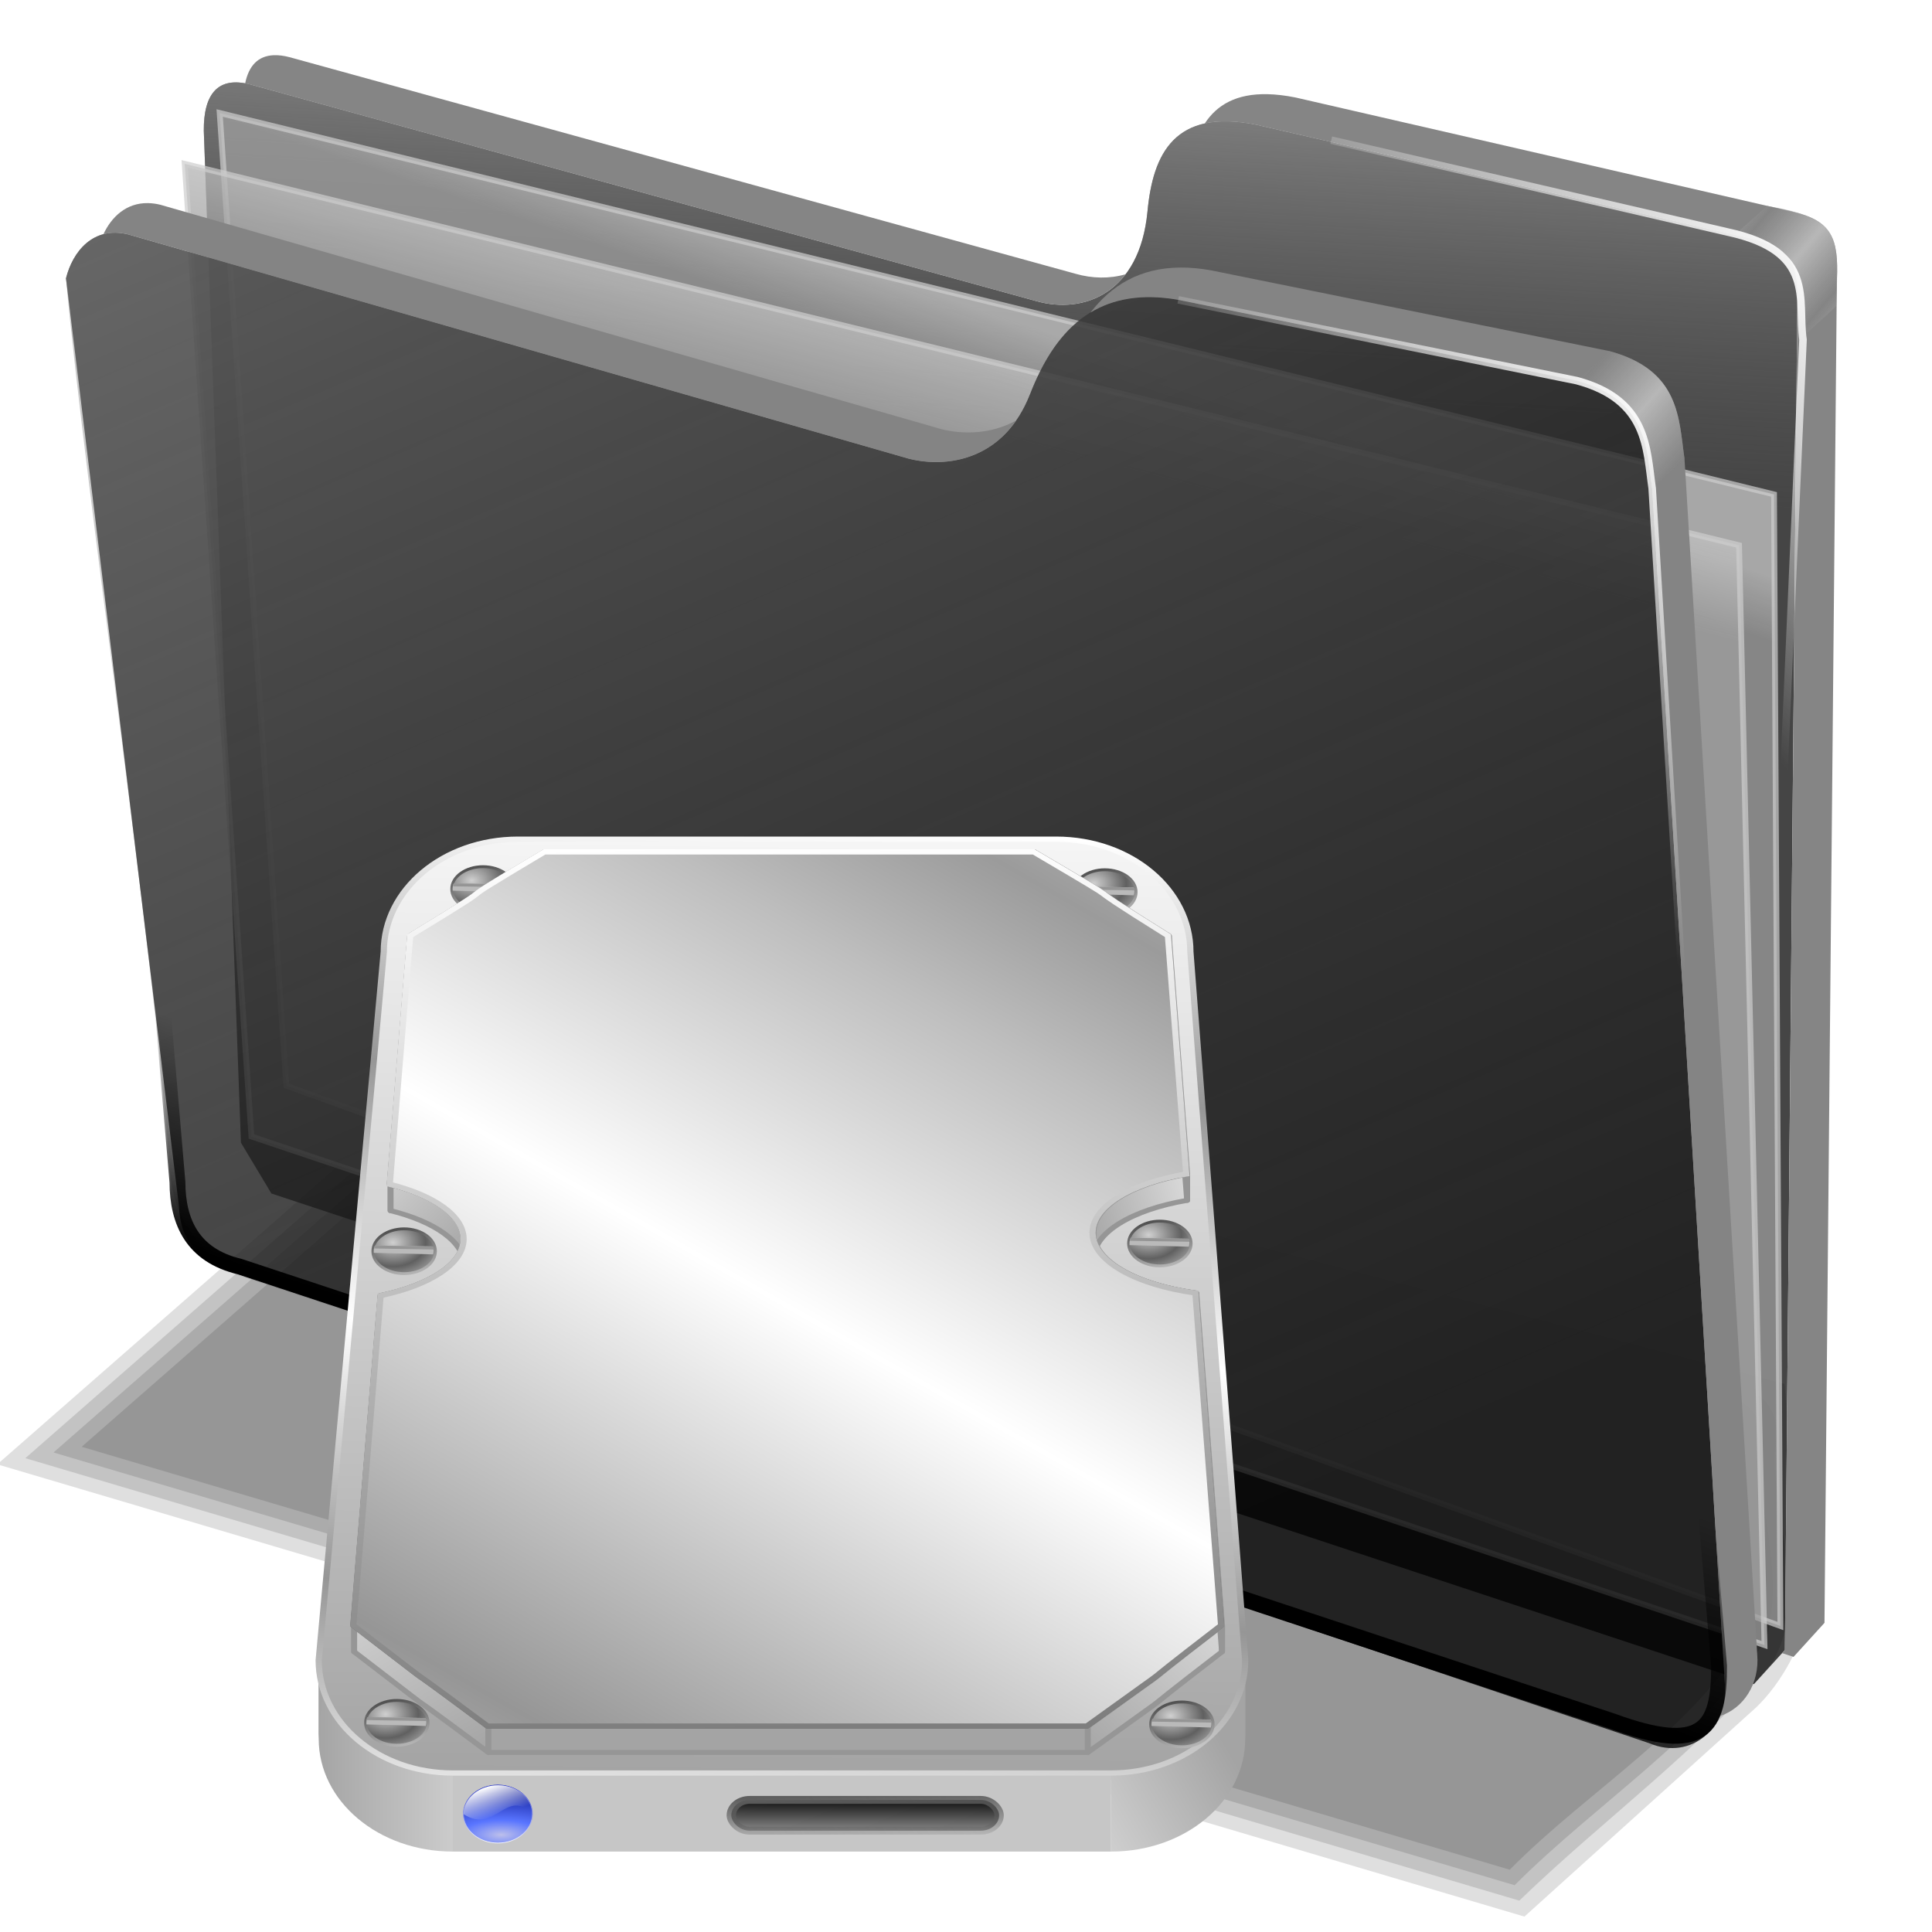 <?xml version="1.0" encoding="UTF-8" standalone="no"?>
<svg xmlns:dc="http://purl.org/dc/elements/1.1/" xmlns:cc="http://creativecommons.org/ns#" xmlns:rdf="http://www.w3.org/1999/02/22-rdf-syntax-ns#" xmlns:svg="http://www.w3.org/2000/svg" xmlns="http://www.w3.org/2000/svg" xmlns:xlink="http://www.w3.org/1999/xlink" xmlns:sodipodi="http://sodipodi.sourceforge.net/DTD/sodipodi-0.dtd" xmlns:inkscape="http://www.inkscape.org/namespaces/inkscape" id="svg2" inkscape:version="0.48.0 r9654" width="256" height="256" viewBox="0 0 256 256" sodipodi:docname="folder-clone-zilla-storage.svg" version="1.1">
 <defs id="defs6">
  <linearGradient inkscape:collect="always" id="linearGradient4825">
   <stop id="stop4827" stop-color="#969696" stop-opacity="1"/>
   <stop offset="1" id="stop4829" stop-color="#ffffff" stop-opacity="1"/>
  </linearGradient>
  <linearGradient inkscape:collect="always" id="linearGradient4817">
   <stop id="stop4819" stop-color="#a4a4a4" stop-opacity="1"/>
   <stop offset="1" id="stop4821" stop-color="#f6f6f6" stop-opacity="1"/>
  </linearGradient>
  <linearGradient inkscape:collect="always" id="linearGradient4809">
   <stop id="stop4811" stop-color="#ffffff" stop-opacity="1"/>
   <stop offset="1" id="stop4813" stop-color="#7e7e7e" stop-opacity="1"/>
  </linearGradient>
  <linearGradient inkscape:collect="always" id="linearGradient858">
   <stop id="stop854" stop-color="#ffffff" stop-opacity="1"/>
   <stop offset="1" id="stop856" stop-color="#ffffff" stop-opacity="0"/>
  </linearGradient>
  <linearGradient inkscape:collect="always" id="linearGradient855">
   <stop id="stop851" stop-color="#000000" stop-opacity="1"/>
   <stop offset="1" id="stop853" stop-color="#000000" stop-opacity="0"/>
  </linearGradient>
  <linearGradient inkscape:collect="always" id="linearGradient4223">
   <stop id="stop4225" stop-color="#bebebe" stop-opacity="0.803"/>
   <stop offset="1" id="stop4227" stop-color="#9f9f9f" stop-opacity="0.732"/>
  </linearGradient>
  <linearGradient inkscape:collect="always" id="linearGradient4211">
   <stop id="stop4213" stop-color="#9f9f9f" stop-opacity="0.634"/>
   <stop offset="1" id="stop4215" stop-color="#696969" stop-opacity="0"/>
  </linearGradient>
  <linearGradient inkscape:collect="always" id="linearGradient4171">
   <stop id="stop4173" stop-color="#848484" stop-opacity="0.623"/>
   <stop offset="1" id="stop4175" stop-color="#cdcdcd" stop-opacity="0.698"/>
  </linearGradient>
  <linearGradient inkscape:collect="always" id="linearGradient4142">
   <stop id="stop4144" stop-color="#909090" stop-opacity="0.519"/>
   <stop offset="1" id="stop4146" stop-color="#696969" stop-opacity="0"/>
  </linearGradient>
  <linearGradient inkscape:collect="always" xlink:href="#linearGradient4142" id="linearGradient4148" x1="165.74" y1="63.25" x2="278.75" y2="324.36" gradientUnits="userSpaceOnUse" gradientTransform="matrix(0.771,0,0,0.771,-80.822,-34.562)"/>
  <linearGradient inkscape:collect="always" xlink:href="#linearGradient4171" id="linearGradient4177" x1="379.78" y1="106.85" x2="387.93" y2="114.16" gradientUnits="userSpaceOnUse" spreadMethod="reflect" gradientTransform="matrix(0.771,0,0,0.771,-80.822,-34.562)"/>
  <linearGradient inkscape:collect="always" xlink:href="#linearGradient4171" id="linearGradient4207" gradientUnits="userSpaceOnUse" spreadMethod="reflect" x1="381.27" y1="108.46" x2="387.93" y2="114.16" gradientTransform="matrix(0.771,0,0,0.771,-60.159,-54.897)"/>
  <linearGradient inkscape:collect="always" xlink:href="#linearGradient4211" id="linearGradient4217" x1="284.7" y1="61.711" x2="281.1" y2="125.1" gradientUnits="userSpaceOnUse" gradientTransform="matrix(0.771,0,0,0.771,-80.822,-34.562)"/>
  <linearGradient inkscape:collect="always" xlink:href="#linearGradient4223" id="linearGradient4229" x1="259.02" y1="93.26" x2="255.7" y2="103.09" gradientUnits="userSpaceOnUse" gradientTransform="matrix(0.771,0,0,0.771,-80.822,-34.562)"/>
  <linearGradient inkscape:collect="always" xlink:href="#linearGradient4223" id="linearGradient4237" x1="262.84" y1="102.54" x2="258.99" y2="117.29" gradientUnits="userSpaceOnUse" gradientTransform="matrix(0.771,0,0,0.771,-80.822,-34.562)"/>
  <filter inkscape:collect="always" id="filter890" x="-0.009" width="1.019" y="-0.017" height="1.033" color-interpolation-filters="sRGB">
   <feGaussianBlur inkscape:collect="always" stdDeviation="0.912" id="feGaussianBlur892"/>
  </filter>
  <linearGradient inkscape:collect="always" xlink:href="#linearGradient855" id="linearGradient857" x1="111.98" y1="193.78" x2="120.8" y2="166.74" gradientUnits="userSpaceOnUse"/>
  <linearGradient inkscape:collect="always" xlink:href="#linearGradient858" id="linearGradient860" x1="221.88" y1="54.649" x2="185.76" y2="86.1" gradientUnits="userSpaceOnUse"/>
  <linearGradient inkscape:collect="always" xlink:href="#linearGradient858" id="linearGradient864" gradientUnits="userSpaceOnUse" x1="221.88" y1="54.649" x2="185.76" y2="86.1" gradientTransform="translate(19.986,-19.692)"/>
  <linearGradient id="linearGradient3975">
   <stop id="stop3977" stop-color="#969696" stop-opacity="1"/>
   <stop id="stop3979" offset="0.497" stop-color="#ffffff" stop-opacity="1"/>
   <stop offset="0.839" id="stop3981" stop-color="#bebebe" stop-opacity="1"/>
   <stop offset="1" id="stop3983" stop-color="#9b9b9b" stop-opacity="1"/>
  </linearGradient>
  <linearGradient inkscape:collect="always" id="linearGradient6264">
   <stop id="stop6266" stop-color="#959595" stop-opacity="1"/>
   <stop offset="1" id="stop6268" stop-color="#000000" stop-opacity="1"/>
  </linearGradient>
  <linearGradient inkscape:collect="always" id="linearGradient6256">
   <stop id="stop6258" stop-color="#5f5f5f" stop-opacity="1"/>
   <stop offset="1" id="stop6260" stop-color="#5f5f5f" stop-opacity="0"/>
  </linearGradient>
  <linearGradient inkscape:collect="always" id="linearGradient3604">
   <stop id="stop3606" stop-color="#d0d0d0" stop-opacity="1"/>
   <stop offset="1" id="stop3608" stop-color="#606060" stop-opacity="1"/>
  </linearGradient>
  <linearGradient inkscape:collect="always" id="linearGradient3596">
   <stop id="stop3598" stop-color="#bebebe" stop-opacity="1"/>
   <stop offset="1" id="stop3600" stop-color="#484848" stop-opacity="1"/>
  </linearGradient>
  <linearGradient id="linearGradient3348">
   <stop id="stop3350" stop-color="#a4a4a4" stop-opacity="1"/>
   <stop id="stop3352" offset="1" stop-color="#d7d7d7" stop-opacity="1"/>
  </linearGradient>
  <linearGradient spreadMethod="reflect" gradientUnits="userSpaceOnUse" y2="101.51" x2="0.306" y1="101.51" x1="-12.972" id="linearGradient3354" xlink:href="#linearGradient3348" inkscape:collect="always"/>
  <linearGradient y2="82.55" x2="43.558" y1="86.72" x1="26.611" spreadMethod="reflect" gradientUnits="userSpaceOnUse" id="linearGradient3356" xlink:href="#linearGradient3348" inkscape:collect="always"/>
  <linearGradient y2="167.76" x2="52.598" y1="189.63" x1="27.621" spreadMethod="reflect" gradientUnits="userSpaceOnUse" id="linearGradient3358" xlink:href="#linearGradient3348" inkscape:collect="always"/>
  <linearGradient y2="151.72" x2="-85.74" y1="183.59" x1="-63.39" spreadMethod="reflect" gradientUnits="userSpaceOnUse" id="linearGradient3360" xlink:href="#linearGradient3348" inkscape:collect="always"/>
  <linearGradient y2="73.8" x2="-86.57" y1="90.05" x1="-68.806" spreadMethod="reflect" gradientUnits="userSpaceOnUse" id="linearGradient3362" xlink:href="#linearGradient3348" inkscape:collect="always"/>
  <linearGradient inkscape:collect="always" xlink:href="#linearGradient3348" id="linearGradient3579" x1="198.58" y1="222.52" x2="171.1" y2="236.06" gradientUnits="userSpaceOnUse"/>
  <linearGradient inkscape:collect="always" xlink:href="#linearGradient3596" id="linearGradient3625" gradientUnits="userSpaceOnUse" x1="16.258" y1="124.54" x2="11.764" y2="105.23"/>
  <linearGradient y2="123.03" x2="145.68" y1="22.952" x1="105.93" gradientTransform="translate(-300.128,99.876)" gradientUnits="userSpaceOnUse" id="linearGradient3051" xlink:href="#linearGradient858" inkscape:collect="always"/>
  <linearGradient y2="13.44" x2="148.71" y1="237.78" x1="142.64" gradientUnits="userSpaceOnUse" id="linearGradient3049" xlink:href="#linearGradient4319" inkscape:collect="always"/>
  <linearGradient id="linearGradient4311">
   <stop id="stop4313" stop-color="#bcbfeb" stop-opacity="1"/>
   <stop offset="0.293" id="stop4315" stop-color="#5975ff" stop-opacity="1"/>
   <stop id="stop4317" offset="1" stop-color="#000984" stop-opacity="1"/>
  </linearGradient>
  <linearGradient id="linearGradient4319" inkscape:collect="always">
   <stop id="stop4321" stop-color="#ffffff" stop-opacity="1"/>
   <stop id="stop4323" offset="1" stop-color="#1b2acd" stop-opacity="1"/>
  </linearGradient>
  <linearGradient inkscape:collect="always" xlink:href="#linearGradient6256" id="linearGradient6262" x1="134.9" y1="224.94" x2="135.22" y2="234.52" gradientUnits="userSpaceOnUse"/>
  <linearGradient inkscape:collect="always" xlink:href="#linearGradient6264" id="linearGradient6270" x1="147.55" y1="232.33" x2="147.58" y2="224.94" gradientUnits="userSpaceOnUse"/>
  <radialGradient inkscape:collect="always" xlink:href="#linearGradient3604" id="radialGradient6337" gradientUnits="userSpaceOnUse" gradientTransform="matrix(1,0,0,0.692,0,34.984)" spreadMethod="reflect" cx="15.11" cy="109.19" fx="15.11" fy="109.19" r="12.04"/>
  <radialGradient inkscape:collect="always" xlink:href="#linearGradient3604" id="radialGradient6341" gradientUnits="userSpaceOnUse" gradientTransform="matrix(1,0,0,0.692,0,34.984)" spreadMethod="reflect" cx="15.11" cy="109.19" fx="15.11" fy="109.19" r="12.04"/>
  <linearGradient inkscape:collect="always" xlink:href="#linearGradient3975" id="linearGradient6373" gradientUnits="userSpaceOnUse" spreadMethod="reflect" x1="66.751" y1="198.8" x2="166.38" y2="51.841"/>
  <radialGradient inkscape:collect="always" xlink:href="#linearGradient3604" id="radialGradient6377" gradientUnits="userSpaceOnUse" gradientTransform="matrix(1,0,0,0.692,0,34.984)" spreadMethod="reflect" cx="15.11" cy="109.19" fx="15.11" fy="109.19" r="12.04"/>
  <radialGradient inkscape:collect="always" xlink:href="#linearGradient3604" id="radialGradient6381" gradientUnits="userSpaceOnUse" gradientTransform="matrix(1,0,0,0.692,0,34.984)" spreadMethod="reflect" cx="15.11" cy="109.19" fx="15.11" fy="109.19" r="12.04"/>
  <radialGradient inkscape:collect="always" xlink:href="#linearGradient3604" id="radialGradient6385" gradientUnits="userSpaceOnUse" gradientTransform="matrix(1,0,0,0.692,0,34.984)" spreadMethod="reflect" cx="15.11" cy="109.19" fx="15.11" fy="109.19" r="12.04"/>
  <radialGradient inkscape:collect="always" xlink:href="#linearGradient3604" id="radialGradient6389" gradientUnits="userSpaceOnUse" gradientTransform="matrix(1,0,0,0.692,0,34.984)" spreadMethod="reflect" cx="15.11" cy="109.19" fx="15.11" fy="109.19" r="12.04"/>
  <radialGradient inkscape:collect="always" xlink:href="#linearGradient4311" id="radialGradient6393" gradientUnits="userSpaceOnUse" gradientTransform="matrix(4.057,-0.012,0.005,1.713,-397.619,-130.883)" cx="131.21" cy="194.55" fx="131.21" fy="194.55" r="105.01"/>
  <linearGradient y2="217.3" x2="77.52" y1="217.3" x1="48.951" gradientUnits="userSpaceOnUse" id="linearGradient3103" xlink:href="#linearGradient3348" inkscape:collect="always"/>
  <linearGradient y2="105.23" x2="11.764" y1="124.54" x1="16.258" gradientUnits="userSpaceOnUse" id="linearGradient3105" xlink:href="#linearGradient3596" inkscape:collect="always"/>
  <linearGradient y2="105.23" x2="11.764" y1="124.54" x1="16.258" gradientUnits="userSpaceOnUse" id="linearGradient3107" xlink:href="#linearGradient3596" inkscape:collect="always"/>
  <linearGradient spreadMethod="reflect" y2="101.51" x2="0.306" y1="101.51" x1="-12.972" gradientUnits="userSpaceOnUse" id="linearGradient3109" xlink:href="#linearGradient3348" inkscape:collect="always"/>
  <linearGradient spreadMethod="reflect" y2="101.51" x2="0.306" y1="101.51" x1="-12.972" gradientUnits="userSpaceOnUse" id="linearGradient3111" xlink:href="#linearGradient3348" inkscape:collect="always"/>
  <linearGradient spreadMethod="reflect" y2="101.51" x2="0.306" y1="101.51" x1="-12.972" gradientUnits="userSpaceOnUse" id="linearGradient3113" xlink:href="#linearGradient3348" inkscape:collect="always"/>
  <linearGradient spreadMethod="reflect" y2="101.51" x2="0.306" y1="101.51" x1="-12.972" gradientUnits="userSpaceOnUse" id="linearGradient3115" xlink:href="#linearGradient3348" inkscape:collect="always"/>
  <linearGradient spreadMethod="reflect" y2="101.51" x2="0.306" y1="101.51" x1="-12.972" gradientUnits="userSpaceOnUse" id="linearGradient3117" xlink:href="#linearGradient3348" inkscape:collect="always"/>
  <linearGradient spreadMethod="reflect" y2="101.51" x2="0.306" y1="101.51" x1="-12.972" gradientUnits="userSpaceOnUse" id="linearGradient3119" xlink:href="#linearGradient3348" inkscape:collect="always"/>
  <linearGradient spreadMethod="reflect" y2="101.51" x2="0.306" y1="101.51" x1="-12.972" gradientUnits="userSpaceOnUse" id="linearGradient3121" xlink:href="#linearGradient3348" inkscape:collect="always"/>
  <linearGradient spreadMethod="reflect" y2="101.51" x2="0.306" y1="101.51" x1="-12.972" gradientUnits="userSpaceOnUse" id="linearGradient3123" xlink:href="#linearGradient3348" inkscape:collect="always"/>
  <linearGradient spreadMethod="reflect" y2="101.51" x2="0.306" y1="101.51" x1="-12.972" gradientUnits="userSpaceOnUse" id="linearGradient3125" xlink:href="#linearGradient3348" inkscape:collect="always"/>
  <linearGradient y2="105.23" x2="11.764" y1="124.54" x1="16.258" gradientUnits="userSpaceOnUse" id="linearGradient3127" xlink:href="#linearGradient3596" inkscape:collect="always"/>
  <linearGradient y2="105.23" x2="11.764" y1="124.54" x1="16.258" gradientUnits="userSpaceOnUse" id="linearGradient3129" xlink:href="#linearGradient3596" inkscape:collect="always"/>
  <linearGradient y2="105.23" x2="11.764" y1="124.54" x1="16.258" gradientUnits="userSpaceOnUse" id="linearGradient3131" xlink:href="#linearGradient3596" inkscape:collect="always"/>
  <linearGradient inkscape:collect="always" xlink:href="#linearGradient4809" id="linearGradient4815" x1="111.54" y1="43.46" x2="116.75" y2="212.38" gradientUnits="userSpaceOnUse"/>
  <linearGradient inkscape:collect="always" xlink:href="#linearGradient4817" id="linearGradient4823" x1="127.7" y1="220.89" x2="130.1" y2="40.624" gradientUnits="userSpaceOnUse"/>
  <linearGradient inkscape:collect="always" xlink:href="#linearGradient4825" id="linearGradient4831" x1="142.39" y1="90.16" x2="145.89" y2="40.624" gradientUnits="userSpaceOnUse" spreadMethod="reflect"/>
 </defs>
 <sodipodi:namedview pagecolor="#ff0000" bordercolor="#666666" borderopacity="1" objecttolerance="10" gridtolerance="10" guidetolerance="10" inkscape:pageopacity="0" inkscape:pageshadow="2" inkscape:window-width="1920" inkscape:window-height="1056" id="namedview4" showgrid="false" inkscape:snap-global="false" inkscape:zoom="3.609375" inkscape:cx="128" inkscape:cy="128" inkscape:window-x="-4" inkscape:window-y="1" inkscape:window-maximized="1" inkscape:current-layer="svg2" inkscape:document-rotation="0"/>
 <g id="g888" transform="matrix(1.027,0,0,0.879,269.102,48.788)" fill="#000000" filter="url(#filter890)" fill-opacity="0.128">
  <path transform="matrix(0.771,0,0,0.771,-337.336,-64.706)" sodipodi:nodetypes="ccccccc" inkscape:connector-curvature="0" id="path4150" d="m 177.778,215.833 -80.556,82.407 255.556,88.426 38.75,-40.871 c 4.258,-4.694 8.46,-13.445 8.353,-19.275 L 396.296,282.5 Z" stroke-opacity="1" fill="#000000" fill-rule="evenodd" stroke="none" stroke-linejoin="miter" fill-opacity="0.128" stroke-linecap="butt" stroke-width="1"/>
  <path inkscape:connector-curvature="0" id="path866" d="m -258.764,164.311 c 64.255,22.232 128.509,44.465 192.764,66.697 10.705,-12.112 23.27,-22.698 32.627,-35.883 4.915,-9.972 -0.001,-21.201 0.335,-31.664 1.366,-7.805 -3.024,-10.975 -10.29,-11.828 -52.134,-15.904 -104.268,-31.809 -156.402,-47.713 -19.678,20.13 -39.355,40.26 -59.033,60.391 z" stroke-opacity="1" fill="#000000" fill-rule="evenodd" stroke="none" stroke-linejoin="miter" fill-opacity="0.128" stroke-linecap="butt" stroke-width="0.771"/>
  <path inkscape:connector-curvature="0" id="path872" d="m -255.127,163.451 c 62.839,21.743 125.677,43.486 188.516,65.229 10.662,-12.456 24.483,-22.557 32.463,-37.084 2.693,-10.924 -1.823,-22.004 -0.961,-33.021 -3.239,-6.392 -11.866,-4.613 -17.481,-7.675 -48.854,-14.903 -97.708,-29.806 -146.562,-44.709 -18.658,19.087 -37.316,38.174 -55.975,57.262 z" stroke-opacity="1" fill="#000000" fill-rule="evenodd" stroke="none" stroke-linejoin="miter" fill-opacity="0.128" stroke-linecap="butt" stroke-width="0.771"/>
  <path inkscape:connector-curvature="0" id="path878" d="m -251.49,162.592 c 61.417,21.251 122.835,42.503 184.252,63.754 10.443,-12.378 24.92,-21.976 31.529,-37.156 1.394,-10.184 -1.707,-20.397 -1.752,-30.529 -5.315,-5.07 -13.441,-3.587 -19.716,-7.07 -47.133,-14.377 -94.265,-28.754 -141.398,-43.131 -17.639,18.044 -35.277,36.089 -52.916,54.133 z" stroke-opacity="1" fill="#000000" fill-rule="evenodd" stroke="none" stroke-linejoin="miter" fill-opacity="0.128" stroke-linecap="butt" stroke-width="0.771"/>
 </g>
 <path d="M 31.924,151.407 27.004,17.342 c -0.041,-4.962 1.926,-7.258 6.15,-6.15 L 137.29,39.891 c 6.264,1.793 13.727,-0.976 14.759,-11.89 0.721,-7.626 3.6,-13.619 14.349,-11.48 l 66.007,15.169 c 4.942,1.165 6.026,3.428 5.74,9.02 l -1.64,177.933 -4.1,4.51 -196.444,-65.008 z" id="path4198" inkscape:connector-curvature="0" sodipodi:nodetypes="ccccsccccccc" stroke-opacity="1" fill="#000000" fill-rule="evenodd" stroke="none" stroke-linejoin="miter" fill-opacity="0.73" stroke-linecap="butt" stroke-width="0.771"/>
 <path sodipodi:nodetypes="ccccsccccccc" inkscape:connector-curvature="0" id="path4209" d="M 31.924,151.407 27.004,17.342 c -0.041,-4.962 1.926,-7.258 6.15,-6.15 L 137.29,39.891 c 6.264,1.793 13.727,-0.976 14.759,-11.89 0.721,-7.626 3.6,-13.619 14.349,-11.48 l 66.007,15.169 c 4.942,1.165 6.026,3.428 5.74,9.02 l -1.64,177.933 -4.1,4.51 -196.444,-65.008 z" stroke-opacity="1" fill="url(#linearGradient4217)" fill-rule="evenodd" stroke="none" stroke-linejoin="miter" fill-opacity="1" stroke-linecap="butt" stroke-width="0.771"/>
 <path inkscape:connector-curvature="0" id="path4221" d="M 29.108,14.97 235.068,65.512 235.91,215.454 37.953,143.853 Z" sodipodi:nodetypes="ccccc" stroke-opacity="0.705" fill="url(#linearGradient4229)" fill-rule="evenodd" stroke="#cecece" stroke-linejoin="miter" fill-opacity="1" stroke-linecap="butt" stroke-width="0.771"/>
 <path d="M 24.475,21.709 230.435,72.251 233.804,217.981 33.319,150.592 Z" id="path4219" inkscape:connector-curvature="0" stroke-opacity="0.705" fill="url(#linearGradient4237)" fill-rule="evenodd" stroke="#cecece" stroke-linejoin="miter" fill-opacity="1" stroke-linecap="butt" stroke-width="0.771"/>
 <path d="M 8.744,36.877 C 9.617,33.377 12.317,29.914 16.982,31.061 L 120.435,60.785 c 4.996,1.261 12.612,0.256 16.058,-8.564 3.09,-7.909 8.381,-14.475 19.626,-12.489 l 52.812,10.705 c 9.445,2.536 9.224,9.003 9.991,14.274 l 9.635,158.436 c 0.501,5.737 -4.432,10.184 -9.991,7.85 L 30.868,167.837 c -3.794,-1.202 -6.891,-2.387 -7.137,-7.85 z" id="path4138" inkscape:connector-curvature="0" sodipodi:nodetypes="cccscccccccc" stroke-opacity="1" fill="#000000" fill-rule="evenodd" stroke="none" stroke-linejoin="miter" fill-opacity="0.77" stroke-linecap="butt" stroke-width="0.771"/>
 <path sodipodi:nodetypes="cccsccccccsc" inkscape:connector-curvature="0" id="path4140" d="M 8.744,36.877 C 9.617,33.377 12.317,29.914 16.982,31.061 L 120.435,60.785 c 4.996,1.261 12.612,0.256 16.058,-8.564 3.09,-7.909 8.381,-14.475 19.626,-12.489 l 52.812,10.705 c 9.445,2.536 9.224,9.003 9.991,14.274 l 9.635,158.436 c 0.501,5.737 -4.432,10.184 -9.991,7.85 L 31.137,168.851 c -4.722,-3.422 -8.129,-7.014 -8.633,-13.847 C 20.225,124.097 11.401,65.991 8.744,36.877 Z" stroke-opacity="1" fill="url(#linearGradient4148)" fill-rule="evenodd" stroke="none" stroke-linejoin="miter" fill-opacity="1" stroke-linecap="butt" stroke-width="0.771"/>
 <path inkscape:connector-curvature="0" d="m 19.607,26.913 c -2.88,-0.046 -4.834,1.83 -5.906,4.126 0.96,-0.255 2.05,-0.28 3.28,0.023 L 120.435,60.785 c 4.238,1.07 10.361,0.507 14.225,-5.073 -3.319,1.839 -7.065,1.875 -9.943,1.149 L 21.264,27.136 c -0.583,-0.143 -1.135,-0.215 -1.657,-0.223 z m 136.848,8.536 c -5.478,0.022 -9.244,2.43 -11.957,5.964 2.95,-1.787 6.72,-2.547 11.622,-1.682 l 52.811,10.705 c 9.445,2.536 9.224,9.004 9.991,14.274 l 9.635,158.436 c 0.135,1.548 -0.136,2.995 -0.697,4.247 3.157,-0.993 5.319,-4.282 4.98,-8.171 L 223.205,60.785 C 222.437,55.514 222.658,49.048 213.214,46.512 L 160.401,35.807 c -1.406,-0.248 -2.719,-0.363 -3.946,-0.358 z" id="path4164" stroke-opacity="1" fill="#848484" fill-rule="evenodd" stroke="none" stroke-linejoin="miter" fill-opacity="1" stroke-linecap="butt" stroke-width="0.771"/>
 <path id="path4169" d="m 208.931,50.437 c 9.445,2.536 9.224,9.004 9.991,14.274 1.683,-1.586 2.416,-2.091 4.283,-3.926 -0.768,-5.27 -0.547,-11.737 -9.991,-14.273 -1.848,1.763 -2.306,2.157 -4.283,3.925 z" inkscape:connector-curvature="0" sodipodi:nodetypes="ccccc" stroke-opacity="1" fill="url(#linearGradient4177)" fill-rule="evenodd" stroke="none" stroke-linejoin="miter" fill-opacity="1" stroke-linecap="butt" stroke-width="0.771"/>
 <path inkscape:connector-curvature="0" d="m 36.261,7.316 c -2.061,0.087 -3.297,1.389 -3.777,3.729 0.217,0.04 0.439,0.087 0.67,0.148 L 137.29,39.891 c 4.171,1.194 8.872,0.36 11.854,-3.55 -2.136,0.618 -4.441,0.561 -6.606,-0.059 L 38.402,7.585 C 37.61,7.377 36.896,7.289 36.261,7.316 Z M 167.973,12.481 c -4.161,-0.098 -6.734,1.428 -8.335,3.881 1.809,-0.4 4.029,-0.383 6.761,0.161 l 66.008,15.169 c 4.942,1.165 6.026,3.429 5.74,9.02 l -1.641,177.932 -0.366,0.402 1.514,0.501 4.099,-4.51 1.641,-177.934 c 0.286,-5.592 -0.798,-7.854 -5.74,-9.019 L 171.646,12.914 c -1.344,-0.267 -2.564,-0.408 -3.673,-0.434 z" id="path4200" stroke-opacity="1" fill="#858585" fill-rule="evenodd" stroke="none" stroke-linejoin="miter" fill-opacity="1" stroke-linecap="butt" stroke-width="0.771"/>
 <path sodipodi:nodetypes="ccccc" inkscape:connector-curvature="0" d="m 229.894,31.062 c 9.559,2.21 8.26,3.842 8.25,14.234 1.683,-1.586 3.277,-2.892 5.144,-4.727 0.374,-9.355 0.774,-11.557 -9.171,-13.292 -1.848,1.763 -2.246,2.017 -4.223,3.784 z" id="path4205" stroke-opacity="1" fill="url(#linearGradient4207)" fill-rule="evenodd" stroke="none" stroke-linejoin="miter" fill-opacity="1" stroke-linecap="butt" stroke-width="0.771"/>
 <path sodipodi:nodetypes="cccccc" inkscape:connector-curvature="0" id="path858" d="m 225.727,196.335 2.057,24.395 c 0.029,8.346 -2.087,11.738 -14.108,7.348 L 31.743,167.825 c -6.229,-1.476 -8.207,-5.92 -8.23,-11.169 l -2.057,-24.101" stroke-dasharray="none" stroke-opacity="1" fill="none" stroke="url(#linearGradient857)" stroke-linejoin="miter" fill-opacity="1" stroke-linecap="butt" stroke-width="2.1" stroke-miterlimit="4"/>
 <path d="m 156.119,39.732 52.812,10.705 c 9.445,2.536 9.224,9.003 9.991,14.274 l 4.07,66.933" id="path851" inkscape:connector-curvature="0" sodipodi:nodetypes="cccc" stroke-opacity="1" stroke-dasharray="none" fill="none" fill-rule="evenodd" stroke="url(#linearGradient860)" stroke-linejoin="miter" fill-opacity="1" stroke-linecap="butt" stroke-width="1" stroke-miterlimit="4"/>
 <path sodipodi:nodetypes="cccc" inkscape:connector-curvature="0" id="path862" d="m 176.399,18.57 52.518,12.175 c 11.796,2.536 9.224,9.003 9.991,14.274 l -2.984,67.815" stroke-dasharray="none" stroke-opacity="1" fill="none" fill-rule="evenodd" stroke="url(#linearGradient864)" stroke-linejoin="miter" fill-opacity="1" stroke-linecap="butt" stroke-width="1" stroke-miterlimit="4"/>
 <g transform="matrix(0.826,0,0,0.694,1.383,81.864)" id="g6272">
  <g id="g3472" fill="#a4a4a4" stroke="none" fill-opacity="1">
   <path d="m 81.413,42.264 h 86.349 v 15 H 81.413 z" id="path3474" inkscape:connector-curvature="0" stroke="none"/>
   <path d="m 167.762,42.264 c 11.924,0 21.523,9.599 21.523,21.523 v 15 c 0,-11.924 -9.599,-21.523 -21.523,-21.523 z" id="path3476" inkscape:connector-curvature="0" stroke="none"/>
   <path d="m 189.286,63.787 c 0,0 0,0 0,0 v 15 c 0,0 0,0 0,0 z" id="path3478" inkscape:connector-curvature="0" stroke="none"/>
   <path d="m 189.286,63.787 8.791,135.25 v 15 L 189.286,78.787 z" id="path3480" inkscape:connector-curvature="0" stroke="none"/>
   <path d="m 198.077,199.037 c 0,11.924 -9.599,21.523 -21.523,21.523 v 15 c 11.924,0 21.523,-9.599 21.523,-21.523 z" id="path3482" inkscape:connector-curvature="0" fill="url(#linearGradient3579)" stroke="none" fill-opacity="1"/>
   <path d="M 176.554,220.56 H 70.974 v 15 H 176.554 z" id="path3484" inkscape:connector-curvature="0" fill="#c6c6c6" stroke="none" fill-opacity="1"/>
   <path d="m 70.974,220.56 c -11.924,0 -21.523,-9.599 -21.523,-21.523 v 15 c 0,11.924 9.599,21.523 21.523,21.523 z" id="path3486" inkscape:connector-curvature="0" fill="url(#linearGradient3103)" stroke="none" fill-opacity="1"/>
   <path d="M 49.451,199.037 59.89,63.787 v 15 L 49.451,214.037 z" id="path3488" inkscape:connector-curvature="0" stroke="none"/>
   <path d="m 59.89,63.787 c 0,-11.924 9.599,-21.523 21.523,-21.523 v 15 c -11.924,0 -21.523,9.599 -21.523,21.523 z" id="path3490" inkscape:connector-curvature="0" stroke="none"/>
  </g>
  <path sodipodi:nodetypes="ccccccccc" id="rect3403" d="m 81.413,42.264 h 86.349 c 11.924,0 21.523,9.599 21.523,21.523 l 8.791,135.25 c 0,11.924 -9.599,21.523 -21.523,21.523 H 70.974 c -11.924,0 -21.523,-9.599 -21.523,-21.523 L 59.89,63.787 c 0,-11.924 9.599,-21.523 21.523,-21.523 z" inkscape:connector-curvature="0" stroke-opacity="1" fill="url(#linearGradient4823)" stroke="url(#linearGradient4831)" stroke-linejoin="round" fill-opacity="1" stroke-linecap="round" stroke-width="1" stroke-dashoffset="0" stroke-miterlimit="4"/>
  <g transform="matrix(0.436,0,0,0.546,67.426,-10.21)" id="g3675">
   <ellipse id="path3677" cx="19.231" cy="113.55" rx="11.538" ry="7.83" stroke-opacity="1" stroke-dasharray="none" fill="url(#radialGradient6337)" stroke="url(#linearGradient3105)" stroke-linejoin="round" fill-opacity="1" stroke-linecap="round" stroke-width="1" stroke-dashoffset="0" stroke-miterlimit="4"/>
   <path d="m 8.538,111.573 21.27,0.294 c 0.439,1.012 0.325,1.914 0.074,2.789 L 8.063,114.103 c -0.052,-0.896 -0.024,-1.771 0.474,-2.53 z" id="path3679" sodipodi:nodetypes="ccccc" inkscape:connector-curvature="0" fill="#bababa" fill-rule="evenodd" stroke="none" fill-opacity="1"/>
   <path sodipodi:nodetypes="ccccc" id="path3681" d="m 8.538,111.573 21.27,0.294 c 0.439,1.012 0.534,0.193 0.283,1.067 l -21.87,-0.345 c -0.052,-0.896 -0.18,-0.259 0.318,-1.017 z" inkscape:connector-curvature="0" fill="#959595" fill-rule="evenodd" stroke="none" fill-opacity="1"/>
  </g>
  <g id="g3663" transform="matrix(0.436,0,0,0.546,167.177,-9.622)">
   <ellipse id="path3665" cx="19.231" cy="113.55" rx="11.538" ry="7.83" stroke-opacity="1" stroke-dasharray="none" fill="url(#radialGradient6341)" stroke="url(#linearGradient3107)" stroke-linejoin="round" fill-opacity="1" stroke-linecap="round" stroke-width="1" stroke-dashoffset="0" stroke-miterlimit="4"/>
   <path sodipodi:nodetypes="ccccc" id="path3667" d="m 8.538,111.573 21.27,0.294 c 0.439,1.012 0.325,1.914 0.074,2.789 L 8.063,114.103 c -0.052,-0.896 -0.024,-1.771 0.474,-2.53 z" inkscape:connector-curvature="0" fill="#bababa" fill-rule="evenodd" stroke="none" fill-opacity="1"/>
   <path d="m 8.538,111.573 21.27,0.294 c 0.439,1.012 0.534,0.193 0.283,1.067 l -21.87,-0.345 c -0.052,-0.896 -0.18,-0.259 0.318,-1.017 z" id="path3669" sodipodi:nodetypes="ccccc" inkscape:connector-curvature="0" fill="#959595" fill-rule="evenodd" stroke="none" fill-opacity="1"/>
  </g>
  <g id="g3382">
   <g id="g3250" transform="translate(145.208,29.167)" stroke-opacity="1" fill="url(#linearGradient3354)" stroke="#969696" stroke-linejoin="round" fill-opacity="1" stroke-linecap="round" stroke-width="0.946" stroke-dashoffset="0" stroke-miterlimit="4">
    <path d="m -59.41,15.556 c -19.341,13.708 -2.356,2.142 -21.531,16 v 5 c 19.175,-13.858 2.19,-2.292 21.531,-16 z" id="path3252" inkscape:connector-curvature="0" stroke-opacity="1" fill="url(#linearGradient3109)" stroke="#969696" fill-opacity="1"/>
    <path d="m -80.942,31.556 -3.281,47.469 v 5 l 3.281,-47.469 z" id="path3254" inkscape:connector-curvature="0" stroke-opacity="1" fill="url(#linearGradient3111)" stroke="#969696" fill-opacity="1"/>
    <path d="m -84.223,79.025 c 7.064,2.089 11.844,5.98 11.844,10.438 v 5 c 0,-4.457 -4.779,-8.349 -11.844,-10.438 z" id="path3256" inkscape:connector-curvature="0" stroke-opacity="1" fill="url(#linearGradient3362)" stroke="#969696" fill-opacity="1"/>
    <path d="m -72.379,89.463 c 0,4.761 -5.442,8.851 -13.312,10.813 v 5 c 7.871,-1.962 13.312,-6.051 13.312,-10.813 z" id="path3258" inkscape:connector-curvature="0" stroke-opacity="1" fill="url(#linearGradient3113)" stroke="#969696" fill-opacity="1"/>
    <path d="m -85.692,100.275 -4.375,62.969 v 5 l 4.375,-62.969 z" id="path3260" inkscape:connector-curvature="0" stroke-opacity="1" fill="url(#linearGradient3115)" stroke="#969696" fill-opacity="1"/>
    <path d="m -90.067,163.244 c 19.723,18.018 1.949,1.864 21.531,19.219 v 5 c -19.582,-17.355 -1.809,-1.2 -21.531,-19.219 z" id="path3262" inkscape:connector-curvature="0" stroke-opacity="1" fill="url(#linearGradient3360)" stroke="#969696" fill-opacity="1"/>
    <path d="m -68.535,182.463 h 96.156 v 5 h -96.156 z" id="path3264" inkscape:connector-curvature="0" stroke-opacity="1" fill="#a4a4a4" stroke="#969696" fill-opacity="1"/>
    <path d="m 27.621,182.463 c 18.993,-16.303 3.28,-2.515 21.531,-19.219 v 5 c -18.251,16.704 -2.538,2.915 -21.531,19.219 z" id="path3266" inkscape:connector-curvature="0" stroke-opacity="1" fill="url(#linearGradient3358)" stroke="#969696" fill-opacity="1"/>
    <path d="m 49.152,163.244 -4.125,-63.469 v 5 l 4.125,63.469 z" id="path3268" inkscape:connector-curvature="0" stroke-opacity="1" fill="url(#linearGradient3117)" stroke="#969696" fill-opacity="1"/>
    <path d="m 45.027,99.775 c -9.557,-1.554 -16.5,-6.119 -16.5,-11.5 v 5 c 0,5.381 6.943,9.946 16.5,11.5 z" id="path3270" inkscape:connector-curvature="0" stroke-opacity="1" fill="url(#linearGradient3119)" stroke="#969696" fill-opacity="1"/>
    <path d="m 28.527,88.275 c 0,-5.097 6.252,-9.452 15.031,-11.219 v 5 c -8.779,1.766 -15.031,6.122 -15.031,11.219 z" id="path3272" inkscape:connector-curvature="0" stroke-opacity="1" fill="url(#linearGradient3356)" stroke="#969696" fill-opacity="1"/>
    <path d="m 43.558,77.056 -2.938,-45.5 v 5 l 2.938,45.5 z" id="path3274" inkscape:connector-curvature="0" stroke-opacity="1" fill="url(#linearGradient3121)" stroke="#969696" fill-opacity="1"/>
    <path d="m 40.621,31.556 c -18.247,-13.554 -2.249,-2.502 -21.531,-16 v 5 c 19.283,13.498 3.284,2.446 21.531,16 z" id="path3276" inkscape:connector-curvature="0" stroke-opacity="1" fill="url(#linearGradient3123)" stroke="#969696" fill-opacity="1"/>
    <path d="m 19.09,15.556 h -78.5 v 5 h 78.5 z" id="path3278" inkscape:connector-curvature="0" stroke-opacity="1" fill="url(#linearGradient3125)" stroke="#969696" fill-opacity="1"/>
   </g>
   <g id="g3215">
    <path id="path3189" d="m 85.656,44.688 c -19.341,13.708 -2.356,2.142 -21.531,16 l -3.281,47.469 c 7.064,2.089 11.844,5.98 11.844,10.438 10e-7,4.761 -5.442,8.851 -13.312,10.812 L 55,192.375 c 19.723,18.018 1.949,1.864 21.531,19.219 h 96.156 c 18.993,-16.303 3.28,-2.515 21.531,-19.219 l -4.125,-63.469 c -9.557,-1.554 -16.5,-6.119 -16.5,-11.5 0,-5.097 6.252,-9.452 15.031,-11.219 l -2.938,-45.5 c -18.247,-13.554 -2.249,-2.502 -21.531,-16 z" inkscape:connector-curvature="0" stroke-opacity="1" fill="#9b9b9b" stroke="#555555" stroke-linejoin="round" fill-opacity="1" stroke-linecap="round" stroke-width="0.946" stroke-dashoffset="0" stroke-miterlimit="4"/>
    <path d="m 85.656,44.688 c -19.341,13.708 -2.356,2.142 -21.531,16 l -3.281,47.469 c 7.064,2.089 11.844,5.98 11.844,10.438 10e-7,4.761 -5.442,8.851 -13.312,10.812 L 55,192.375 c 19.723,18.018 1.949,1.864 21.531,19.219 h 96.156 c 18.993,-16.303 3.28,-2.515 21.531,-19.219 l -4.125,-63.469 c -9.557,-1.554 -16.5,-6.119 -16.5,-11.5 0,-5.097 6.252,-9.452 15.031,-11.219 l -2.938,-45.5 c -18.247,-13.554 -2.249,-2.502 -21.531,-16 z" id="rect2396" inkscape:connector-curvature="0" fill="url(#linearGradient6373)" stroke="url(#linearGradient4815)" fill-opacity="1"/>
   </g>
  </g>
  <g id="g3618" transform="matrix(0.436,0,0,0.546,54.773,58.939)">
   <ellipse id="path3594" cx="19.231" cy="113.55" rx="11.538" ry="7.83" stroke-opacity="1" stroke-dasharray="none" fill="url(#radialGradient6377)" stroke="url(#linearGradient3127)" stroke-linejoin="round" fill-opacity="1" stroke-linecap="round" stroke-width="1" stroke-dashoffset="0" stroke-miterlimit="4"/>
   <path sodipodi:nodetypes="ccccc" id="path3614" d="m 8.538,111.573 21.27,0.294 c 0.439,1.012 0.325,1.914 0.074,2.789 L 8.063,114.103 c -0.052,-0.896 -0.024,-1.771 0.474,-2.53 z" inkscape:connector-curvature="0" fill="#bababa" fill-rule="evenodd" stroke="none" fill-opacity="1"/>
   <path d="m 8.538,111.573 21.27,0.294 c 0.439,1.012 0.534,0.193 0.283,1.067 l -21.87,-0.345 c -0.052,-0.896 -0.18,-0.259 0.318,-1.017 z" id="path3616" sodipodi:nodetypes="ccccc" inkscape:connector-curvature="0" fill="#959595" fill-rule="evenodd" stroke="none" fill-opacity="1"/>
  </g>
  <g transform="matrix(0.436,0,0,0.546,176.005,57.468)" id="g3627">
   <ellipse id="path3629" cx="19.231" cy="113.55" rx="11.538" ry="7.83" stroke-opacity="1" stroke-dasharray="none" fill="url(#radialGradient6381)" stroke="url(#linearGradient3129)" stroke-linejoin="round" fill-opacity="1" stroke-linecap="round" stroke-width="1" stroke-dashoffset="0" stroke-miterlimit="4"/>
   <path d="m 8.538,111.573 21.27,0.294 c 0.439,1.012 0.325,1.914 0.074,2.789 L 8.063,114.103 c -0.052,-0.896 -0.024,-1.771 0.474,-2.53 z" id="path3631" sodipodi:nodetypes="ccccc" inkscape:connector-curvature="0" fill="#bababa" fill-rule="evenodd" stroke="none" fill-opacity="1"/>
   <path sodipodi:nodetypes="ccccc" id="path3633" d="m 8.538,111.573 21.27,0.294 c 0.439,1.012 0.534,0.193 0.283,1.067 l -21.87,-0.345 c -0.052,-0.896 -0.18,-0.259 0.318,-1.017 z" inkscape:connector-curvature="0" fill="#959595" fill-rule="evenodd" stroke="none" fill-opacity="1"/>
  </g>
  <g id="g3639" transform="matrix(0.436,0,0,0.546,179.536,149.275)">
   <ellipse id="path3641" cx="19.231" cy="113.55" rx="11.538" ry="7.83" stroke-opacity="1" stroke-dasharray="none" fill="url(#radialGradient6385)" stroke="url(#linearGradient3131)" stroke-linejoin="round" fill-opacity="1" stroke-linecap="round" stroke-width="1" stroke-dashoffset="0" stroke-miterlimit="4"/>
   <path sodipodi:nodetypes="ccccc" id="path3643" d="m 8.538,111.573 21.27,0.294 c 0.439,1.012 0.325,1.914 0.074,2.789 L 8.063,114.103 c -0.052,-0.896 -0.024,-1.771 0.474,-2.53 z" inkscape:connector-curvature="0" fill="#bababa" fill-rule="evenodd" stroke="none" fill-opacity="1"/>
   <path d="m 8.538,111.573 21.27,0.294 c 0.439,1.012 0.534,0.193 0.283,1.067 l -21.87,-0.345 c -0.052,-0.896 -0.18,-0.259 0.318,-1.017 z" id="path3645" sodipodi:nodetypes="ccccc" inkscape:connector-curvature="0" fill="#959595" fill-rule="evenodd" stroke="none" fill-opacity="1"/>
  </g>
  <g transform="matrix(0.436,0,0,0.546,53.596,148.98)" id="g3651">
   <ellipse id="path3653" cx="19.231" cy="113.55" rx="11.538" ry="7.83" stroke-opacity="1" stroke-dasharray="none" fill="url(#radialGradient6389)" stroke="url(#linearGradient3625)" stroke-linejoin="round" fill-opacity="1" stroke-linecap="round" stroke-width="1" stroke-dashoffset="0" stroke-miterlimit="4"/>
   <path d="m 8.538,111.573 21.27,0.294 c 0.439,1.012 0.325,1.914 0.074,2.789 L 8.063,114.103 c -0.052,-0.896 -0.024,-1.771 0.474,-2.53 z" id="path3655" sodipodi:nodetypes="ccccc" inkscape:connector-curvature="0" fill="#bababa" fill-rule="evenodd" stroke="none" fill-opacity="1"/>
   <path sodipodi:nodetypes="ccccc" id="path3657" d="m 8.538,111.573 21.27,0.294 c 0.439,1.012 0.534,0.193 0.283,1.067 l -21.87,-0.345 c -0.052,-0.896 -0.18,-0.259 0.318,-1.017 z" inkscape:connector-curvature="0" fill="#959595" fill-rule="evenodd" stroke="none" fill-opacity="1"/>
  </g>
  <g id="g4337" transform="matrix(0.053,0,0,0.053,87.462,216.463)">
   <circle transform="translate(-300.785,99.218)" id="path4339" cx="125.94" cy="125.94" r="104.46" stroke-opacity="1" stroke-dasharray="none" fill="url(#radialGradient6393)" stroke="url(#linearGradient3049)" stroke-linejoin="round" fill-opacity="1" stroke-linecap="round" stroke-width="2.5" stroke-miterlimit="4"/>
   <path sodipodi:nodetypes="ccsc" id="path4341" d="m -69.728,225.816 c -80.695,-98.198 -111.318,73.517 -208.92,0 0,-57.662 46.798,-104.46 104.46,-104.46 57.662,0 104.46,46.798 104.46,104.46 z" inkscape:connector-curvature="0" fill="url(#linearGradient3051)" stroke="none" fill-opacity="1"/>
  </g>
  <rect id="rect6254" width="42.961" height="5.885" x="115.64" y="225.69" ry="2.943" stroke-opacity="1" stroke-dasharray="none" fill="url(#linearGradient6270)" stroke="url(#linearGradient6262)" stroke-linejoin="round" fill-opacity="1" stroke-linecap="round" stroke-width="1.5" stroke-dashoffset="0" stroke-miterlimit="4" rx="2.943"/>
 </g>
</svg>
